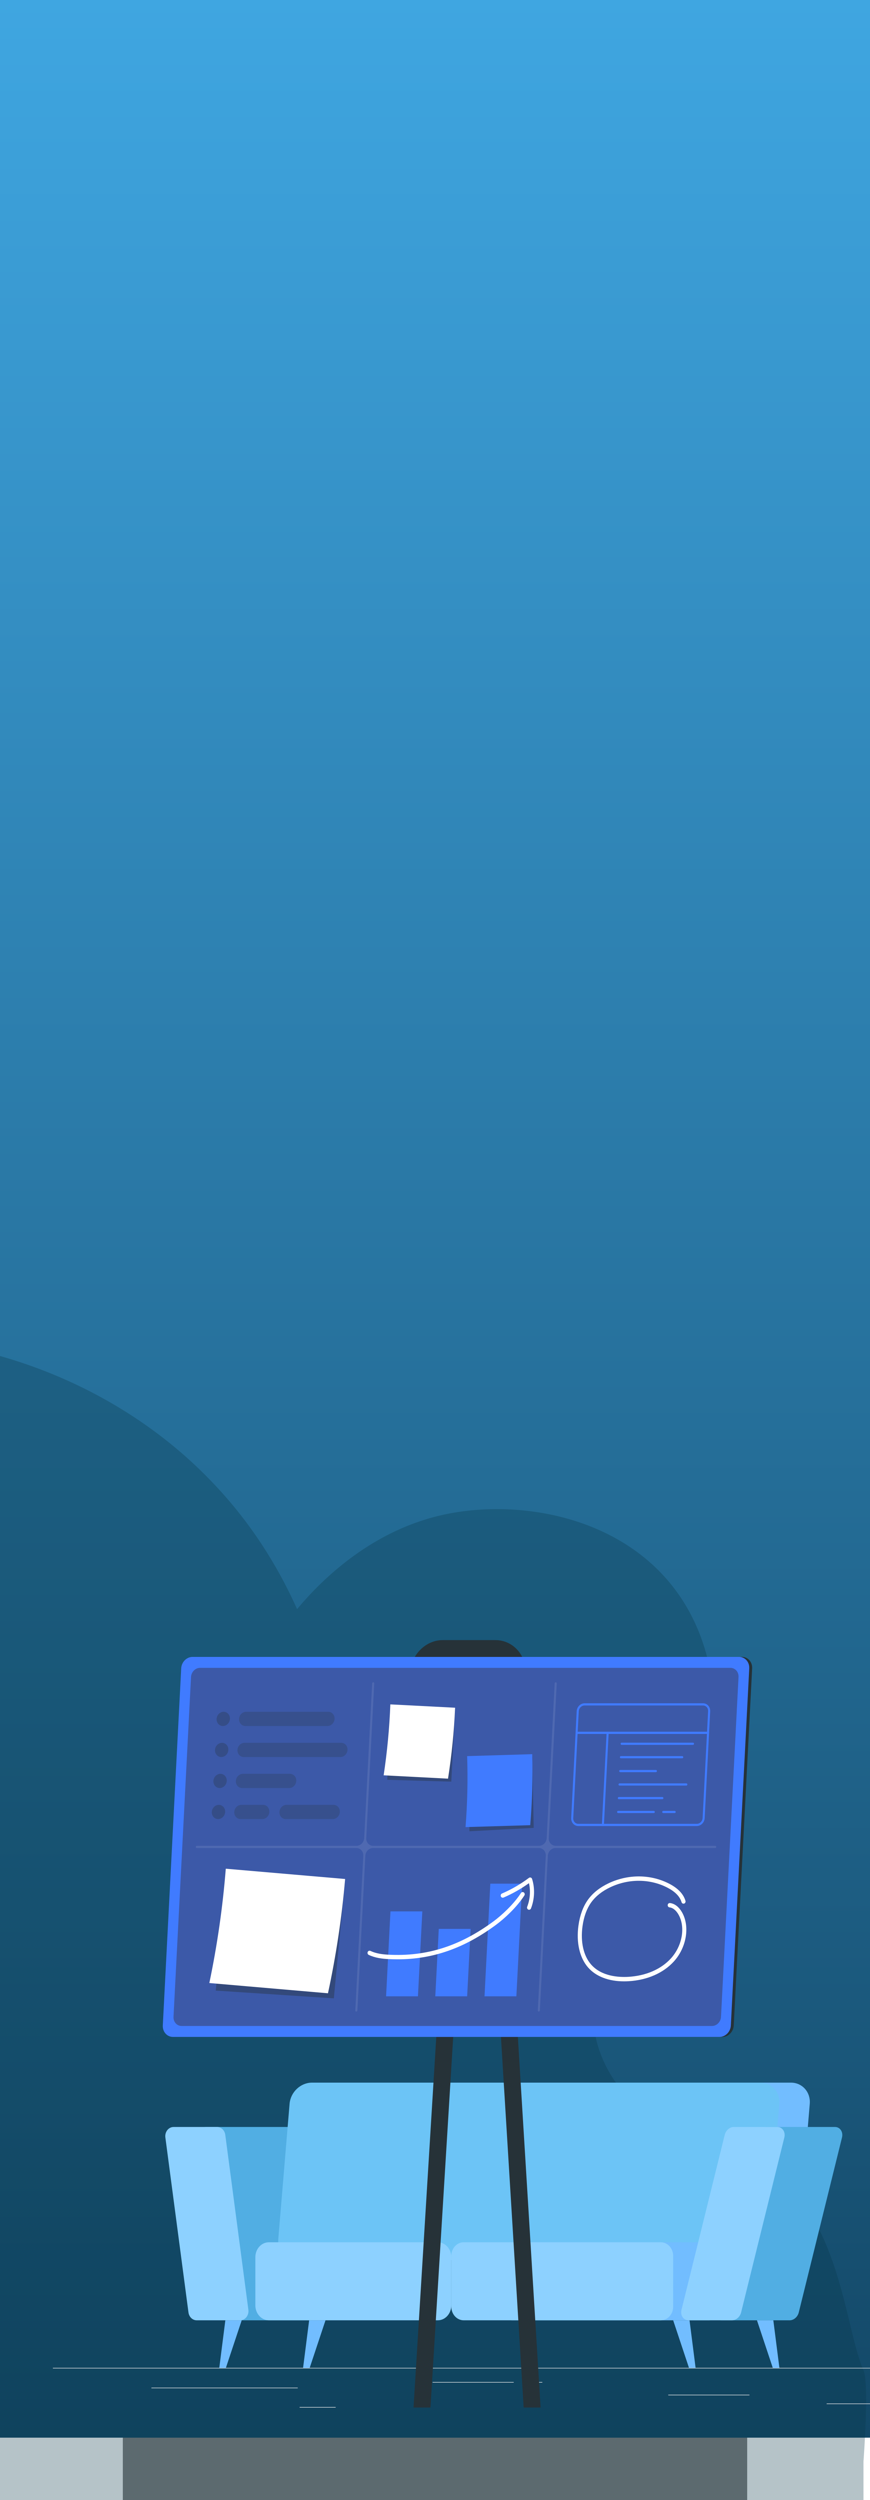 <svg width="340" height="976" viewBox="17 0 250 1000" fill="none" xmlns="http://www.w3.org/2000/svg">
<rect x="17" y="0" width="250" height="1000" fill="#808080" stroke="none"/>
<rect x="-202" width="519" height="975" fill="url(#paint0_linear_3062_1574)"/>
<path opacity="0.3" d="M313.572 1036.5V984.5C313.572 984.5 315.926 953.329 313.572 948C304.278 927.178 304.384 864.969 248.495 855.921C244.405 855.302 218.877 847.245 208.839 822.829C202.271 806.965 205.989 791.1 208.591 781.557C217.514 747.845 237.466 744.994 248.123 717.231C256.921 694.302 256.55 661.706 239.324 637.413C217.762 606.924 176.867 599.487 146.754 605.56C117.26 611.509 96.937 631.464 86.775 643.61C80.951 630.596 70.913 612.005 53.812 593.91C12.298 549.663 -51.275 528.717 -109.023 536.649C-173.586 545.573 -213.613 588.208 -233.689 609.65C-346.335 729.997 -321.5 1018.55 -315.428 1053.5L164.572 1043C121.695 1036.93 373.426 1043.94 313.572 1036.5Z" fill="#093646"/>
<path d="M365 947.089H-11V947.297H365V947.089Z" fill="#EBEBEB"/>
<path d="M87.037 955.016H28.45V955.224H87.037V955.016Z" fill="#EBEBEB"/>
<path d="M327.325 961.347H298.824V961.555H327.325V961.347Z" fill="#EBEBEB"/>
<path d="M102.221 962.746H87.789V962.954H102.221V962.746Z" fill="#EBEBEB"/>
<path d="M173.51 952.757H141.029V952.965H173.51V952.757Z" fill="#EBEBEB"/>
<path d="M184.968 952.757H180.206V952.965H184.968V952.757Z" fill="#EBEBEB"/>
<path d="M267.908 957.833H235.405V958.042H267.908V957.833Z" fill="#EBEBEB"/>
<path d="M96.541 928.061H59.594C57.947 928.061 56.549 926.723 56.311 924.92L47.062 854.94C46.769 852.723 48.322 850.735 50.345 850.735H87.292C88.939 850.735 90.337 852.073 90.576 853.877L99.824 923.857C100.117 926.072 98.565 928.061 96.541 928.061Z" fill="#51AEE3"/>
<path d="M63.988 928.061H46.567C44.92 928.061 43.522 926.723 43.284 924.92L34.035 854.94C33.743 852.724 35.295 850.736 37.319 850.736H54.74C56.386 850.736 57.784 852.074 58.023 853.877L67.271 923.857C67.564 926.072 66.012 928.061 63.988 928.061Z" fill="#8DD1FF"/>
<path d="M284.51 833H104.928C100.367 833 96.353 836.786 95.963 841.455L91.443 895.485C91.052 900.155 94.433 903.941 98.994 903.941H278.576C283.136 903.941 287.151 900.155 287.541 895.485L292.06 841.455C292.451 836.786 289.07 833 284.51 833Z" fill="#72BDFF"/>
<path d="M272.319 833H92.737C88.176 833 84.162 836.786 83.772 841.455L79.252 895.485C78.861 900.155 82.242 903.941 86.803 903.941H266.385C270.946 903.941 274.96 900.155 275.35 895.485L279.87 841.455C280.26 836.786 276.88 833 272.319 833Z" fill="#6CC4F6"/>
<path d="M70.067 922.072V902.835C70.067 899.527 72.489 896.846 75.478 896.846H143.115C146.103 896.846 148.526 899.527 148.526 902.835V922.072C148.526 925.38 146.104 928.061 143.115 928.061H75.478C72.489 928.061 70.067 925.38 70.067 922.072Z" fill="#8DD1FF"/>
<path d="M167.869 922.581V902.327C167.869 899.301 170.086 896.847 172.82 896.847H251.76C254.494 896.847 256.711 899.301 256.711 902.327V922.581C256.711 925.607 254.494 928.061 251.76 928.061H172.82C170.086 928.061 167.869 925.607 167.869 922.581Z" fill="#72BDFF"/>
<path d="M148.525 922.581V902.327C148.525 899.301 150.742 896.847 153.477 896.847H232.416C235.151 896.847 237.367 899.301 237.367 902.327V922.581C237.367 925.607 235.151 928.061 232.416 928.061H153.477C150.742 928.061 148.525 925.607 148.525 922.581Z" fill="#8DD1FF"/>
<path d="M284.014 928.061H256.528C254.505 928.061 253.181 926.073 253.729 923.857L271.04 853.877C271.486 852.073 273.038 850.735 274.685 850.735H302.17C304.194 850.735 305.517 852.723 304.969 854.94L287.659 924.919C287.213 926.723 285.661 928.061 284.014 928.061Z" fill="#51AEE3"/>
<path d="M260.923 928.061H243.502C241.478 928.061 240.155 926.073 240.703 923.857L258.013 853.877C258.459 852.073 260.011 850.735 261.658 850.735H279.079C281.103 850.735 282.426 852.723 281.878 854.94L264.568 924.919C264.122 926.723 262.57 928.061 260.923 928.061Z" fill="#8DD1FF"/>
<path d="M246.347 947.089H243.703L237.367 928.061H243.917L246.347 947.089Z" fill="#72BDFF"/>
<path d="M279.901 947.089H277.257L270.92 928.061H277.47L279.901 947.089Z" fill="#72BDFF"/>
<path d="M89.176 947.089H91.82L98.155 928.061H91.606L89.176 947.089Z" fill="#72BDFF"/>
<path d="M55.622 947.089H58.266L64.602 928.061H58.052L55.622 947.089Z" fill="#72BDFF"/>
<path d="M257.096 814.716H38.226C35.867 814.716 34.042 812.66 34.172 810.148L41.543 667.287C41.673 664.774 43.71 662.719 46.07 662.719H264.939C267.299 662.719 269.123 664.774 268.994 667.287L261.622 810.148C261.493 812.66 259.456 814.716 257.096 814.716Z" fill="#263238"/>
<path d="M165.027 687.015H143.87C136.816 687.015 131.36 680.879 131.746 673.379L131.961 669.212C132.336 661.945 138.236 656 145.071 656H166.214C173.277 656 178.738 662.142 178.35 669.65L178.136 673.804C177.762 681.07 171.863 687.015 165.027 687.015Z" fill="#263238"/>
<path d="M184.286 962.95H177.508L158.846 659.182H165.625L184.286 962.95Z" fill="#263238"/>
<path d="M133.406 962.95H140.185L158.847 659.182H152.068L133.406 962.95Z" fill="#263238"/>
<path d="M255.931 814.716H37.061C34.701 814.716 32.877 812.66 33.007 810.148L40.378 667.287C40.508 664.774 42.544 662.719 44.903 662.719H263.773C266.133 662.719 267.957 664.774 267.827 667.287L260.456 810.148C260.326 812.66 258.289 814.716 255.931 814.716Z" fill="#407BFF"/>
<path opacity="0.4" d="M40.533 810.339C38.644 810.339 37.191 808.703 37.295 806.691L44.309 670.745C44.413 668.734 46.034 667.097 47.924 667.097H260.299C262.188 667.097 263.641 668.734 263.537 670.745L256.523 806.691C256.419 808.702 254.799 810.339 252.91 810.339H40.533Z" fill="#382626"/>
<path opacity="0.1" d="M254.226 738.28H190.299C188.691 738.28 187.46 736.892 187.548 735.181L190.74 673.301C190.752 673.059 190.579 672.863 190.351 672.863C190.123 672.863 189.93 673.059 189.918 673.301L186.725 735.181C186.637 736.892 185.262 738.28 183.654 738.28H117.222C115.615 738.28 114.383 736.892 114.471 735.181L117.663 673.301C117.676 673.059 117.502 672.863 117.275 672.863C117.047 672.863 116.853 673.059 116.841 673.301L113.649 735.181C113.561 736.892 112.186 738.28 110.578 738.28H46.651C46.424 738.28 46.23 738.476 46.217 738.718C46.205 738.959 46.378 739.156 46.606 739.156H110.533C112.141 739.156 113.372 740.543 113.284 742.255L110.092 804.135C110.079 804.377 110.253 804.573 110.48 804.573C110.707 804.573 110.902 804.377 110.914 804.135L114.106 742.255C114.195 740.543 115.57 739.156 117.177 739.156H183.61C185.217 739.156 186.449 740.543 186.361 742.255L183.168 804.135C183.156 804.377 183.329 804.573 183.557 804.573C183.784 804.573 183.979 804.377 183.991 804.135L187.183 742.255C187.271 740.543 188.647 739.156 190.254 739.156H254.181C254.408 739.156 254.602 738.959 254.614 738.718C254.627 738.476 254.452 738.28 254.226 738.28Z" fill="white"/>
<path opacity="0.4" d="M149.996 684.078H124.319L122.884 711.881L148.525 712.612L149.996 684.078Z" fill="#263238"/>
<path d="M147.212 711.417C138.623 710.972 130.032 710.525 121.44 710.08C122.866 700.629 123.76 691.156 124.121 681.709C132.763 682.155 141.405 682.6 150.044 683.046C149.634 692.493 148.689 701.969 147.212 711.417Z" fill="white"/>
<path opacity="0.4" d="M180.952 702.652L155.241 704.74L155.805 732.462L181.53 731.103L180.952 702.652Z" fill="#263238"/>
<path d="M180.13 730.022C171.498 730.278 162.863 730.533 154.229 730.789C154.977 721.29 155.191 711.812 154.872 702.402C163.557 702.142 172.242 701.881 180.924 701.623C181.193 711.037 180.928 720.522 180.13 730.022Z" fill="#407BFF"/>
<path opacity="0.4" d="M105.86 753.218L58.458 751.291L54.204 796.187L101.495 799.293L105.86 753.218Z" fill="#263238"/>
<path d="M99.142 797.26C83.31 795.894 67.477 794.526 51.642 793.16C54.821 777.971 57.019 762.704 58.23 747.439C74.158 748.809 90.084 750.178 106.008 751.549C104.704 766.813 102.412 782.078 99.142 797.26Z" fill="white"/>
<g opacity="0.3">
<path d="M57.073 690.36C55.603 690.36 54.467 689.08 54.547 687.515C54.628 685.95 55.896 684.669 57.367 684.669C58.836 684.669 59.973 685.949 59.893 687.515C59.812 689.08 58.543 690.36 57.073 690.36Z" fill="#263238"/>
<path opacity="0.8" d="M98.959 690.36H66.068C64.598 690.36 63.462 689.08 63.542 687.515C63.623 685.95 64.891 684.669 66.362 684.669H99.252C100.722 684.669 101.858 685.949 101.778 687.515C101.697 689.08 100.428 690.36 98.959 690.36Z" fill="#263238"/>
<path d="M56.433 702.768C54.963 702.768 53.827 701.488 53.907 699.923C53.988 698.359 55.256 697.078 56.725 697.078C58.195 697.078 59.331 698.358 59.252 699.923C59.172 701.488 57.902 702.768 56.433 702.768Z" fill="#263238"/>
<path opacity="0.8" d="M104.144 702.768H65.428C63.959 702.768 62.822 701.488 62.904 699.923C62.984 698.359 64.253 697.078 65.722 697.078H104.438C105.907 697.078 107.044 698.358 106.964 699.923C106.882 701.488 105.614 702.768 104.144 702.768Z" fill="#263238"/>
<path d="M55.792 715.176C54.323 715.176 53.186 713.896 53.266 712.33C53.347 710.766 54.615 709.485 56.086 709.485C57.556 709.485 58.692 710.765 58.612 712.33C58.531 713.896 57.262 715.176 55.792 715.176Z" fill="#263238"/>
<path opacity="0.8" d="M83.632 715.176H64.789C63.319 715.176 62.183 713.896 62.263 712.33C62.344 710.766 63.612 709.485 65.082 709.485H83.925C85.395 709.485 86.531 710.765 86.451 712.33C86.37 713.896 85.102 715.176 83.632 715.176Z" fill="#263238"/>
<path opacity="0.8" d="M101.081 727.584H82.237C80.767 727.584 79.631 726.304 79.711 724.739C79.792 723.174 81.06 721.893 82.531 721.893H101.374C102.844 721.893 103.98 723.173 103.9 724.739C103.819 726.304 102.551 727.584 101.081 727.584Z" fill="#263238"/>
<path d="M55.151 727.584C53.682 727.584 52.545 726.304 52.626 724.739C52.707 723.174 53.975 721.893 55.444 721.893C56.914 721.893 58.05 723.173 57.97 724.739C57.89 726.304 56.621 727.584 55.151 727.584Z" fill="#263238"/>
<path opacity="0.8" d="M72.85 727.584H64.148C62.678 727.584 61.542 726.304 61.622 724.739C61.703 723.174 62.971 721.893 64.441 721.893H73.143C74.613 721.893 75.749 723.173 75.669 724.739C75.588 726.304 74.32 727.584 72.85 727.584Z" fill="#263238"/>
</g>
<path d="M136.922 764.506H124.167L122.414 798.482H135.169L136.922 764.506Z" fill="#407BFF"/>
<path d="M156.266 771.51H143.512L142.121 798.482H154.875L156.266 771.51Z" fill="#407BFF"/>
<path d="M176.907 753.416H164.152L161.828 798.481H174.581L176.907 753.416Z" fill="#407BFF"/>
<path d="M127.006 783.677C125.743 783.677 124.469 783.642 123.181 783.572C120.954 783.45 118.064 783.15 115.465 781.906C115.051 781.707 114.867 781.189 115.053 780.748C115.24 780.306 115.726 780.11 116.14 780.308C118.489 781.432 121.182 781.707 123.265 781.822C138.568 782.659 151.969 778.416 165.456 768.469C168.671 766.097 173.472 761.71 176.423 757.151C176.68 756.752 177.192 756.652 177.566 756.926C177.94 757.2 178.034 757.746 177.777 758.144C174.705 762.894 169.882 767.335 166.393 769.908C153.725 779.252 141.115 783.677 127.006 783.677Z" fill="white"/>
<path d="M179.676 763.86C179.571 763.86 179.465 763.839 179.362 763.793C178.941 763.609 178.743 763.097 178.916 762.65C180.081 759.648 180.326 756.273 179.624 753.219C176.418 755.514 172.996 757.45 169.435 758.979C169.013 759.159 168.534 758.943 168.364 758.494C168.194 758.046 168.398 757.536 168.819 757.355C172.615 755.724 176.25 753.618 179.622 751.096C179.834 750.938 180.104 750.894 180.35 750.981C180.597 751.067 180.791 751.271 180.874 751.533C182.056 755.261 181.896 759.557 180.435 763.32C180.305 763.656 179.999 763.86 179.676 763.86Z" fill="white"/>
<path d="M246.838 730.364H199.393C198.588 730.364 197.846 730.029 197.305 729.421C196.763 728.812 196.489 728.003 196.533 727.145L198.736 684.442C198.827 682.693 200.237 681.271 201.88 681.271H249.325C250.13 681.271 250.872 681.606 251.413 682.214C251.955 682.824 252.229 683.632 252.184 684.491L249.982 727.192C249.891 728.941 248.481 730.364 246.838 730.364ZM201.881 682.146C200.668 682.146 199.626 683.198 199.559 684.491L197.356 727.192C197.324 727.808 197.519 728.386 197.903 728.819C198.287 729.251 198.815 729.489 199.393 729.489H246.838C248.051 729.489 249.093 728.437 249.16 727.145L251.363 684.442C251.394 683.826 251.2 683.248 250.816 682.816C250.432 682.385 249.904 682.146 249.326 682.146H201.881Z" fill="#407BFF"/>
<path d="M251.329 693.522H198.703C198.476 693.522 198.292 693.326 198.292 693.085C198.292 692.843 198.476 692.647 198.703 692.647H251.329C251.556 692.647 251.74 692.843 251.74 693.085C251.74 693.326 251.557 693.522 251.329 693.522Z" fill="#407BFF"/>
<path d="M209.228 730.364C209.22 730.364 209.213 730.364 209.204 730.363C208.978 730.35 208.804 730.143 208.817 729.902L210.718 693.061C210.73 692.819 210.921 692.631 211.151 692.648C211.378 692.661 211.551 692.868 211.539 693.109L209.638 729.951C209.626 730.183 209.444 730.364 209.228 730.364Z" fill="#407BFF"/>
<path d="M245.302 697.899H216.731C216.504 697.899 216.32 697.703 216.32 697.461C216.32 697.22 216.504 697.024 216.731 697.024H245.302C245.529 697.024 245.713 697.22 245.713 697.461C245.713 697.703 245.529 697.899 245.302 697.899Z" fill="#407BFF"/>
<path d="M240.996 703.272H216.452C216.225 703.272 216.041 703.075 216.041 702.834C216.041 702.592 216.225 702.396 216.452 702.396H240.996C241.223 702.396 241.407 702.592 241.407 702.834C241.407 703.075 241.223 703.272 240.996 703.272Z" fill="#407BFF"/>
<path d="M230.454 708.815H216.168C215.941 708.815 215.756 708.619 215.756 708.377C215.756 708.136 215.941 707.939 216.168 707.939H230.454C230.68 707.939 230.865 708.136 230.865 708.377C230.865 708.619 230.68 708.815 230.454 708.815Z" fill="#407BFF"/>
<path d="M233.049 719.633H215.61C215.383 719.633 215.199 719.437 215.199 719.195C215.199 718.954 215.383 718.758 215.61 718.758H233.049C233.276 718.758 233.46 718.954 233.46 719.195C233.46 719.438 233.276 719.633 233.049 719.633Z" fill="#407BFF"/>
<path d="M229.609 725.176H215.323C215.096 725.176 214.912 724.98 214.912 724.739C214.912 724.497 215.096 724.301 215.323 724.301H229.609C229.836 724.301 230.02 724.497 230.02 724.739C230.02 724.98 229.836 725.176 229.609 725.176Z" fill="#407BFF"/>
<path d="M237.972 725.176H233.394C233.167 725.176 232.983 724.98 232.983 724.739C232.983 724.497 233.167 724.301 233.394 724.301H237.972C238.199 724.301 238.383 724.497 238.383 724.739C238.383 724.98 238.199 725.176 237.972 725.176Z" fill="#407BFF"/>
<path d="M242.643 714.186H215.89C215.663 714.186 215.479 713.99 215.479 713.748C215.479 713.507 215.663 713.31 215.89 713.31H242.643C242.87 713.31 243.054 713.507 243.054 713.748C243.054 713.99 242.87 714.186 242.643 714.186Z" fill="#407BFF"/>
<path d="M217.704 792.488C211.506 792.488 206.427 790.537 203.272 786.91C199.905 783.037 198.508 776.947 199.439 770.201C200.009 766.069 201.277 762.602 203.209 759.895C205.147 757.18 207.951 754.942 211.542 753.241C219.467 749.489 228.639 749.62 236.079 753.594C239.413 755.374 241.502 757.627 242.289 760.288C242.425 760.748 242.184 761.24 241.751 761.386C241.317 761.531 240.857 761.275 240.72 760.813C240.072 758.621 238.262 756.718 235.341 755.158C228.337 751.418 219.689 751.3 212.21 754.841C208.874 756.421 206.287 758.477 204.517 760.955C202.756 763.423 201.594 766.62 201.064 770.455C200.206 776.675 201.449 782.239 204.478 785.72C208.686 790.56 215.653 790.906 219.432 790.685C226.457 790.271 232.501 787.658 236.45 783.328C241.068 778.266 242.364 770.692 239.462 765.711C238.9 764.746 237.69 763.099 235.914 762.91C235.462 762.863 235.132 762.434 235.178 761.953C235.222 761.472 235.628 761.124 236.077 761.169C237.915 761.364 239.613 762.65 240.86 764.789C244.147 770.432 242.759 778.927 237.631 784.55C233.392 789.196 226.963 791.995 219.524 792.435C218.908 792.469 218.301 792.488 217.704 792.488Z" fill="white"/>
<defs>
<linearGradient id="paint0_linear_3062_1574" x1="57.5" y1="0" x2="57.5" y2="975" gradientUnits="userSpaceOnUse">
<stop stop-color="#3FA6E1"/>
<stop offset="1" stop-color="#134867"/>
</linearGradient>
</defs>
</svg>
